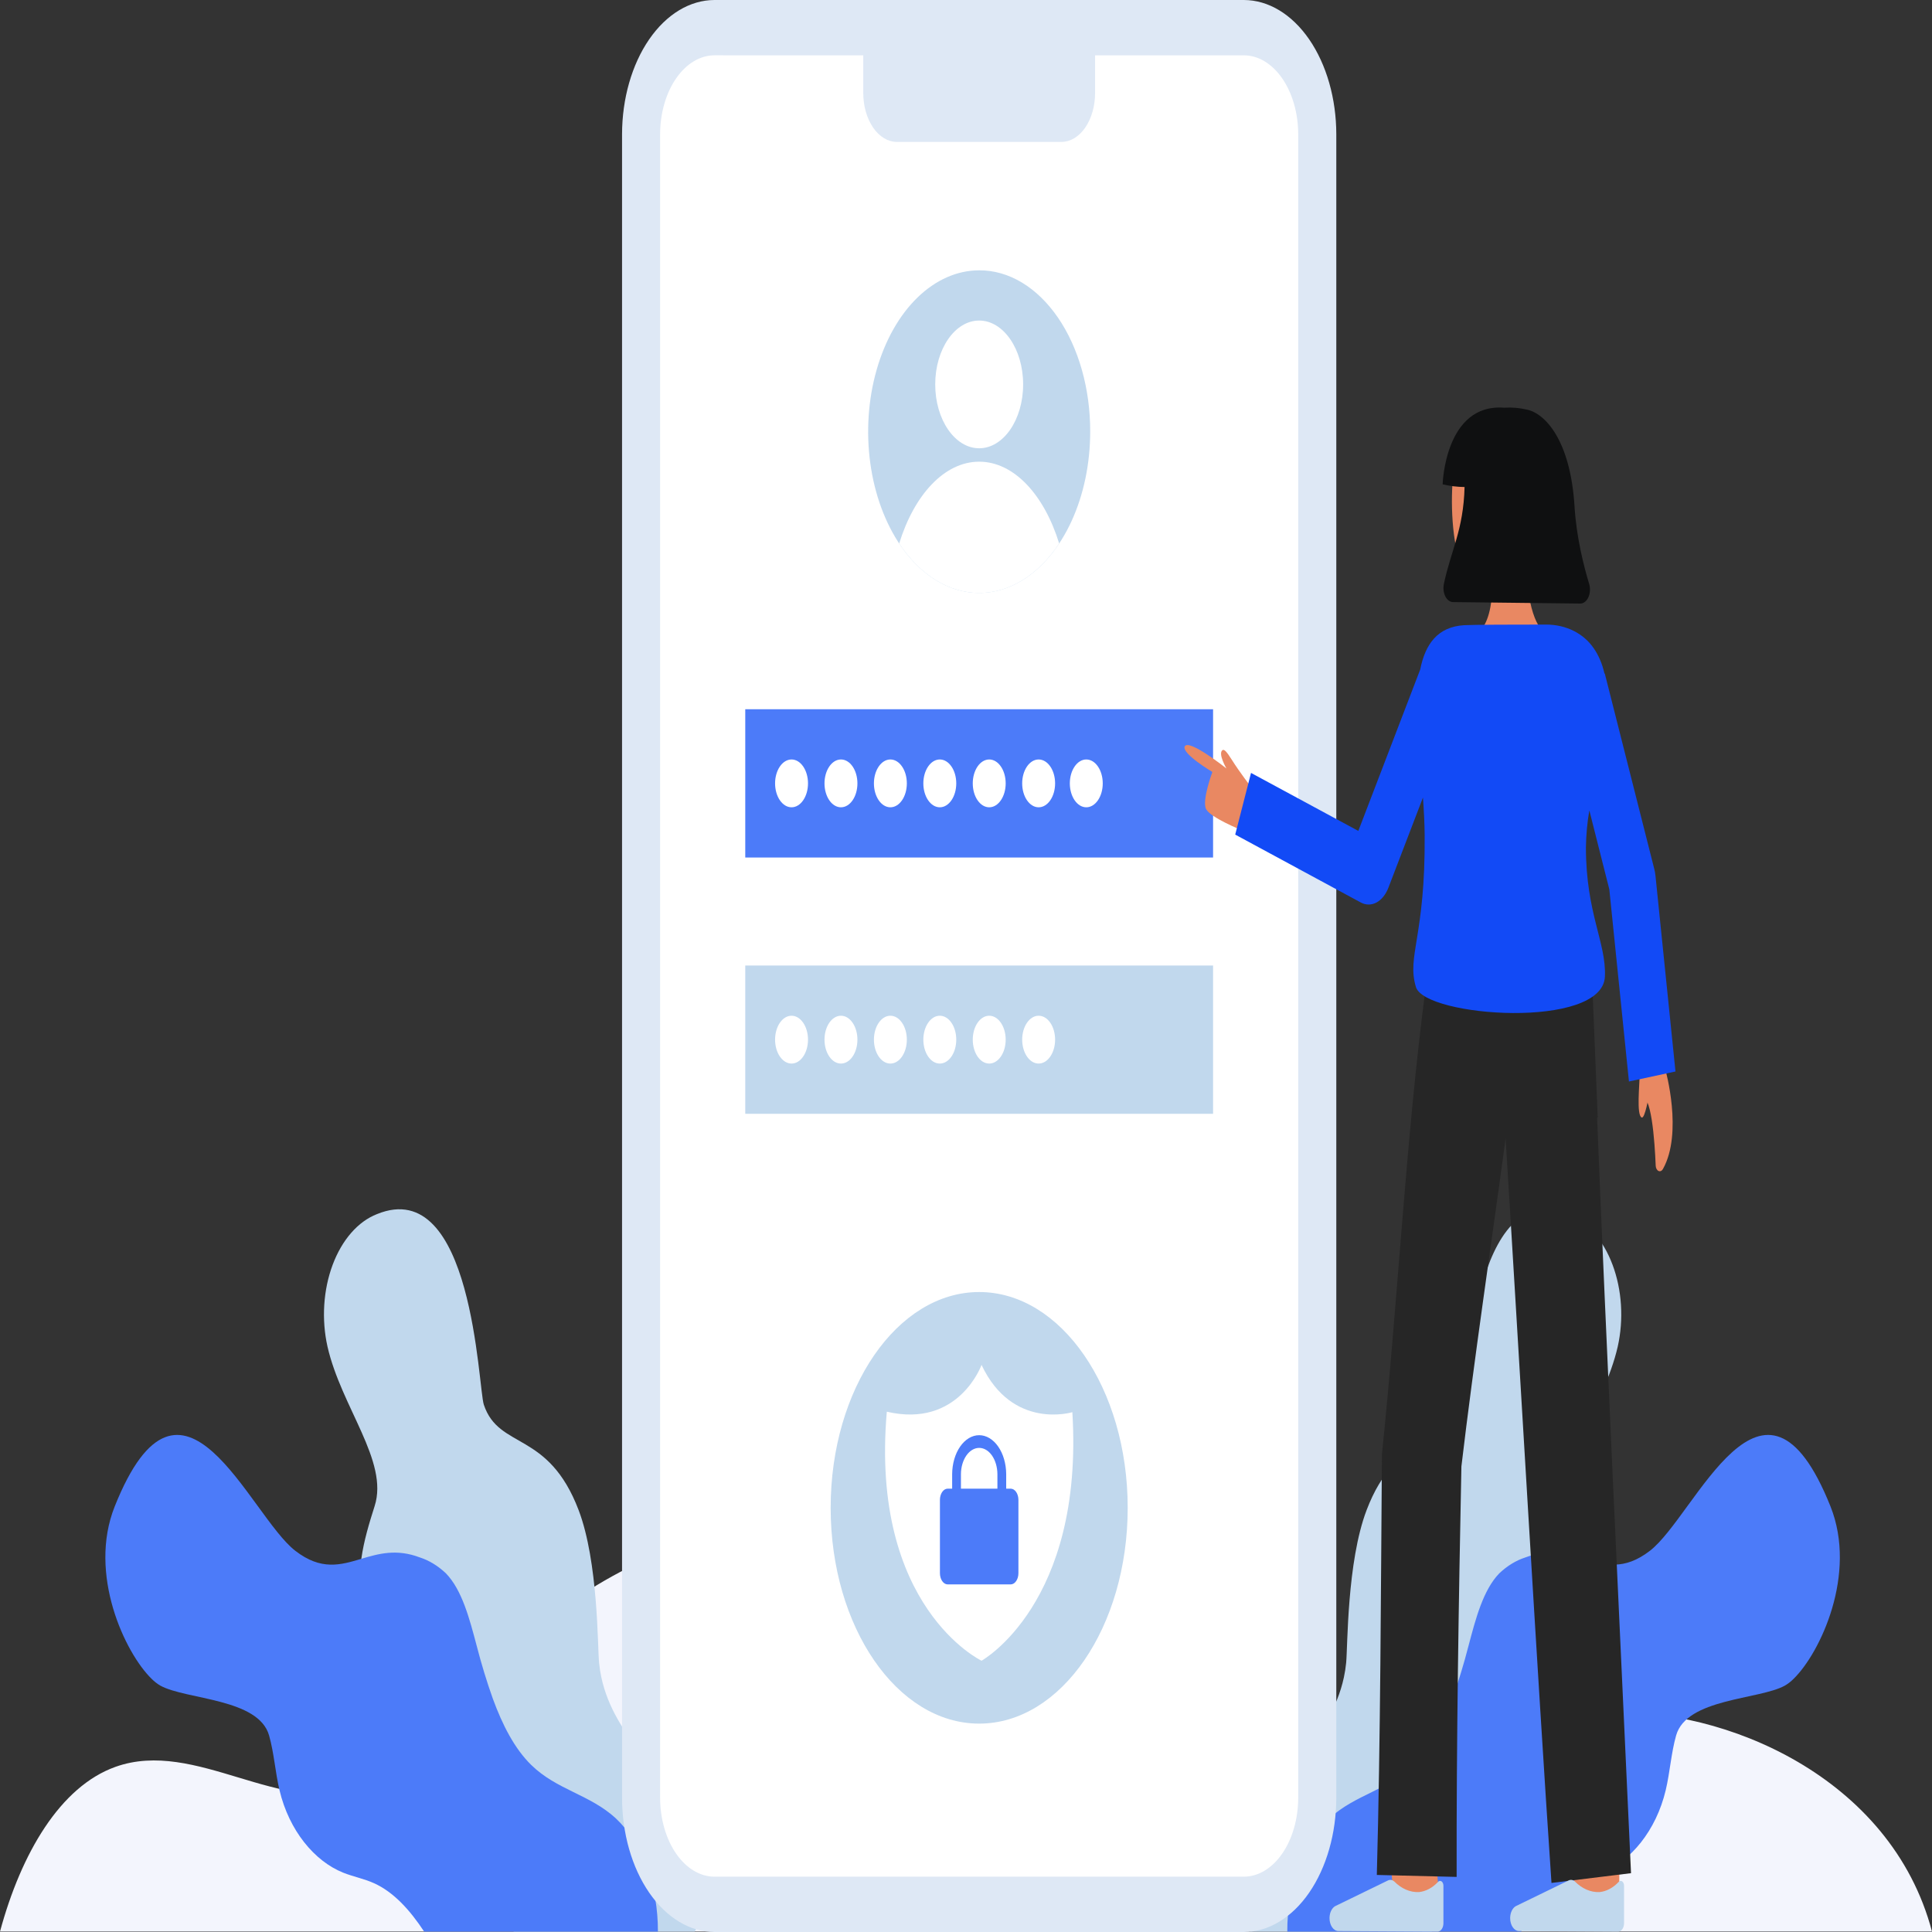<svg width="150" height="150" viewBox="0 0 150 150" fill="none" xmlns="http://www.w3.org/2000/svg">
<rect x="0" y="0" width="150" height="150" fill="#333333" stroke="none"/>
<g clip-path="url(#clip0_18_14959)">
<path d="M150.001 149.968H0C1.644 143.878 4.679 138.712 8.958 137.18C15.217 134.941 21.841 141.097 28.086 138.782C31.634 137.468 34.428 133.64 37.363 130.46C48.437 118.465 63.611 114.92 76.715 121.269C83.564 124.586 89.806 130.387 96.822 132.852C105.895 136.042 115.383 133.397 124.713 132.961C133.8 132.538 146.82 137.917 150.001 149.968Z" fill="#F3F5FD"/>
<path d="M125.603 104.539C124.531 109.257 120.831 113.45 121.937 116.92C122.357 118.239 122.779 119.619 122.973 121.028C123.099 121.868 123.12 122.734 123.035 123.585C122.637 127.26 120.27 129.7 118.069 131.601C117.934 131.718 117.796 131.837 117.659 131.956C115.574 133.772 113.39 135.862 112.72 139.213C112.348 141.074 112.512 143.065 112.358 144.99C112.212 146.759 111.799 148.459 111.147 149.968H97.093C95.846 147.97 95.95 144.612 96.899 142.257C97.916 139.736 99.632 138.023 101.182 136.159C102.52 134.548 103.825 132.608 104.336 130.243C104.417 129.869 104.477 129.485 104.515 129.097C104.639 127.817 104.572 121.278 106.099 117.254C108.461 111.039 112.291 112.569 113.462 109.063C113.911 107.719 114.298 91.214 121.759 94.263C122.487 94.546 123.167 95.04 123.759 95.718C124.35 96.395 124.841 97.24 125.2 98.201C125.56 99.163 125.781 100.22 125.85 101.31C125.92 102.4 125.835 103.498 125.603 104.539Z" fill="#C1D8ED"/>
<path d="M139.251 130.347C139.037 130.561 138.807 130.739 138.564 130.878C136.551 131.975 130.952 131.853 130.133 134.742C129.748 136.1 129.656 137.599 129.326 138.988C128.577 142.139 126.601 144.502 124.39 145.39C123.595 145.709 122.771 145.858 121.983 146.213C120.463 146.902 119.203 148.286 118.096 149.968H99.945C99.937 148.219 100.234 146.495 100.806 144.957C101.379 143.419 102.21 142.116 103.222 141.168C105.24 139.319 107.789 138.973 109.77 137.041C111.077 135.766 112.016 133.924 112.762 131.887C113.236 130.555 113.655 129.182 114.016 127.777C114.57 125.687 115.15 123.443 116.409 122.149C117.027 121.566 117.712 121.149 118.431 120.918C120.25 120.227 121.648 120.633 122.973 121.027C124.581 121.504 126.082 121.959 128.097 120.404C131.671 117.645 136.896 103.884 142.119 116.958C144.212 122.202 141.323 128.332 139.251 130.347Z" fill="#4C7BF9"/>
<path d="M25.424 104.539C26.496 109.257 30.195 113.45 29.09 116.92C28.67 118.239 28.248 119.619 28.053 121.028C27.927 121.868 27.906 122.734 27.991 123.585C28.39 127.26 30.757 129.7 32.957 131.601C33.093 131.718 33.23 131.837 33.368 131.956C35.453 133.772 37.637 135.862 38.307 139.213C38.679 141.074 38.514 143.065 38.669 144.99C38.815 146.759 39.228 148.459 39.88 149.968H53.933C55.181 147.97 55.077 144.612 54.128 142.257C53.111 139.736 51.394 138.023 49.845 136.159C48.507 134.548 47.202 132.608 46.691 130.243C46.61 129.869 46.55 129.485 46.512 129.097C46.388 127.817 46.455 121.278 44.928 117.254C42.566 111.039 38.736 112.569 37.565 109.063C37.116 107.719 36.729 91.214 29.268 94.263C28.54 94.546 27.86 95.04 27.268 95.718C26.676 96.395 26.186 97.24 25.826 98.201C25.467 99.163 25.245 100.22 25.176 101.31C25.107 102.4 25.191 103.498 25.424 104.539Z" fill="#C1D8ED"/>
<path d="M11.774 130.347C11.989 130.561 12.219 130.739 12.461 130.878C14.474 131.975 20.073 131.853 20.892 134.742C21.278 136.1 21.37 137.599 21.7 138.988C22.448 142.139 24.425 144.502 26.636 145.39C27.431 145.709 28.255 145.858 29.042 146.213C30.563 146.902 31.823 148.286 32.93 149.968H51.08C51.088 148.219 50.792 146.495 50.219 144.957C49.647 143.419 48.816 142.116 47.804 141.168C45.786 139.319 43.237 138.973 41.255 137.041C39.949 135.766 39.009 133.924 38.264 131.887C37.79 130.555 37.371 129.182 37.01 127.777C36.455 125.687 35.876 123.443 34.616 122.149C33.999 121.566 33.314 121.149 32.595 120.918C30.776 120.227 29.377 120.633 28.052 121.027C26.445 121.504 24.944 121.959 22.929 120.404C19.355 117.645 14.129 103.884 8.907 116.958C6.814 122.202 9.703 128.332 11.774 130.347Z" fill="#4C7BF9"/>
<path d="M96.573 2.147H55.472C52.325 2.147 49.773 5.855 49.773 10.427V139.573C49.773 144.146 52.325 147.853 55.472 147.853H96.573C99.721 147.853 102.272 144.146 102.272 139.573V10.427C102.272 5.855 99.721 2.147 96.573 2.147Z" fill="white"/>
<path d="M96.573 150H55.472C53.57 149.997 51.746 148.897 50.4 146.942C49.055 144.987 48.298 142.337 48.296 139.573V10.427C48.298 7.663 49.055 5.013 50.4 3.058C51.746 1.103 53.57 0.003 55.472 0L96.573 0C98.476 0.003 100.3 1.103 101.646 3.058C102.991 5.013 103.748 7.663 103.75 10.427V139.573C103.748 142.337 102.991 144.987 101.646 146.942C100.3 148.897 98.476 149.997 96.573 150ZM55.472 4.294C54.353 4.296 53.28 4.943 52.489 6.092C51.697 7.242 51.252 8.801 51.251 10.427V139.573C51.252 141.199 51.697 142.757 52.489 143.907C53.28 145.056 54.353 145.703 55.471 145.705H96.573C97.692 145.703 98.764 145.056 99.556 143.907C100.347 142.757 100.792 141.199 100.793 139.573V10.427C100.792 8.801 100.347 7.243 99.556 6.093C98.764 4.944 97.692 4.297 96.573 4.295L55.472 4.294Z" fill="#DEE8F5"/>
<path d="M67.024 2.147H85.022V7.221C85.022 7.72 84.955 8.214 84.823 8.675C84.692 9.135 84.499 9.554 84.257 9.907C84.014 10.259 83.726 10.539 83.409 10.73C83.091 10.921 82.751 11.019 82.408 11.019H69.637C68.944 11.019 68.279 10.619 67.789 9.907C67.299 9.194 67.023 8.228 67.023 7.221V2.147H67.024Z" fill="#DEE8F5"/>
<path d="M84.643 33.513C84.642 35.99 84.137 38.411 83.19 40.471C82.242 42.53 80.896 44.135 79.321 45.083C77.746 46.03 76.013 46.278 74.341 45.795C72.668 45.311 71.133 44.118 69.927 42.367C68.722 40.615 67.901 38.383 67.569 35.954C67.236 33.525 67.407 31.006 68.06 28.718C68.712 26.43 69.817 24.474 71.235 23.098C72.653 21.722 74.319 20.988 76.024 20.988C77.157 20.982 78.28 21.302 79.328 21.929C80.375 22.556 81.327 23.479 82.129 24.643C82.93 25.807 83.564 27.191 83.996 28.713C84.427 30.235 84.647 31.867 84.643 33.513Z" fill="#C1D8ED"/>
<path d="M76.023 34.804C77.908 34.804 79.436 32.584 79.436 29.845C79.436 27.107 77.908 24.887 76.023 24.887C74.138 24.887 72.61 27.107 72.61 29.845C72.61 32.584 74.138 34.804 76.023 34.804Z" fill="white"/>
<path d="M82.234 42.196C81.43 43.411 80.466 44.377 79.399 45.037C78.332 45.698 77.183 46.038 76.024 46.038C74.864 46.038 73.716 45.699 72.648 45.039C71.581 44.379 70.616 43.413 69.812 42.198C70.974 38.424 73.321 35.845 76.024 35.845C78.727 35.845 81.072 38.422 82.234 42.196Z" fill="white"/>
<path d="M94.183 55.065H57.862V66.577H94.183V55.065Z" fill="#4C7BF9"/>
<path d="M94.183 74.962H57.862V86.474H94.183V74.962Z" fill="#C1D8ED"/>
<path d="M119.829 49.021C119.829 49.021 118.482 48.181 118.482 43.039L115.775 42.639C115.775 42.639 116.333 47.182 115.066 48.795L119.829 49.021Z" fill="#E98862"/>
<path d="M119.884 40.879C119.787 42.451 119.288 43.987 118.375 44.599C117.384 45.313 116.287 45.663 115.18 45.619C112.241 45.619 112.274 35.905 113.554 33.865C114.835 31.826 118.97 32.529 119.641 35.603C119.988 37.195 119.976 39.383 119.884 40.879Z" fill="#E98862"/>
<path d="M115.621 40.185C115.755 40.185 115.863 40.027 115.863 39.832C115.863 39.637 115.755 39.48 115.621 39.48C115.487 39.48 115.378 39.637 115.378 39.832C115.378 40.027 115.487 40.185 115.621 40.185Z" fill="#124AF6"/>
<path d="M116.097 39.133C116.091 39.133 116.086 39.133 116.08 39.132L115.436 38.986C115.42 38.983 115.406 38.976 115.392 38.965C115.379 38.954 115.367 38.939 115.358 38.921C115.349 38.903 115.342 38.883 115.338 38.862C115.335 38.84 115.334 38.818 115.336 38.795C115.339 38.773 115.344 38.752 115.352 38.734C115.36 38.715 115.371 38.698 115.383 38.685C115.396 38.673 115.41 38.664 115.425 38.659C115.44 38.654 115.455 38.654 115.471 38.658L116.115 38.804C116.143 38.811 116.169 38.832 116.187 38.865C116.204 38.898 116.213 38.939 116.211 38.98C116.209 39.022 116.196 39.061 116.175 39.089C116.154 39.118 116.127 39.133 116.098 39.134L116.097 39.133Z" fill="#124AF6"/>
<path d="M113.717 41.328C113.717 41.724 113.826 42.105 114.019 42.385C114.212 42.665 114.473 42.823 114.746 42.823C115.019 42.823 115.281 42.665 115.474 42.385C115.667 42.105 115.775 41.724 115.775 41.328C115.78 40.938 115.677 40.562 115.491 40.281C115.304 40.001 115.049 39.84 114.781 39.833C114.769 39.833 114.758 39.833 114.746 39.833C114.013 39.885 113.717 40.502 113.717 41.328Z" fill="#E98862"/>
<path d="M113.709 37.812C113.138 37.806 112.569 37.736 112.006 37.604C112.006 37.604 112.178 31.296 116.789 31.655C117.388 31.616 117.988 31.667 118.579 31.809C119.965 32.117 121.93 34.176 122.247 39.328C122.392 41.692 122.953 43.92 123.381 45.331C123.432 45.496 123.453 45.677 123.443 45.858C123.433 46.039 123.392 46.213 123.324 46.365C123.256 46.517 123.164 46.641 123.054 46.728C122.944 46.815 122.822 46.86 122.697 46.86L112.819 46.746C112.702 46.746 112.587 46.706 112.482 46.63C112.378 46.554 112.287 46.443 112.218 46.307C112.148 46.171 112.101 46.013 112.081 45.846C112.061 45.679 112.068 45.507 112.101 45.345C112.639 42.759 113.622 41.175 113.709 37.812Z" fill="#0F1011"/>
<path d="M96.36 64.437C96.36 64.437 93.982 63.479 93.64 62.818C93.299 62.158 94.129 59.935 94.129 59.935C94.129 59.935 91.751 58.52 91.979 57.962C92.25 57.303 95.219 59.662 95.219 59.662C95.219 59.662 94.573 58.553 94.89 58.26C95.02 58.138 95.189 58.27 95.671 59.039C96.221 59.916 97.172 61.159 97.172 61.159L96.36 64.437Z" fill="#E98862"/>
<path d="M108.193 147.336C107.823 142.806 107.823 142.34 107.823 142.187H111.34C111.34 142.171 111.34 142.151 111.34 142.127C111.352 142.505 111.53 144.812 111.687 146.733L108.193 147.336Z" fill="#E98862"/>
<path d="M122.208 147.947C122.208 147.947 122.196 142.655 122.196 142.187H125.713C125.713 142.653 125.725 147.929 125.725 147.929L122.208 147.947Z" fill="#E98862"/>
<path d="M127.302 83.44C127.302 84.166 127.038 86.59 127.462 86.763C127.716 86.867 128.016 85.06 128.016 85.06" fill="#E98862"/>
<path d="M129.303 83.059C129.303 83.059 130.687 87.954 129.108 90.766C129.068 90.837 129.014 90.89 128.953 90.916C128.892 90.942 128.827 90.941 128.766 90.912C128.706 90.884 128.652 90.83 128.613 90.757C128.574 90.683 128.552 90.595 128.548 90.503C128.471 88.607 128.208 84.713 127.348 85.167V82.11" fill="#E98862"/>
<path d="M125.214 114.727C124.875 107.091 124.288 94.282 124 86.766H124.047L123.552 74.672L110.81 75.814L110.679 77.111L110.634 77.092C109.141 88.593 108.504 101.312 107.293 112.896C107.208 123.63 107.185 134.862 106.896 145.57L113.093 145.723C113.073 135.263 113.251 124.328 113.463 113.851C114.435 105.638 115.799 96.525 116.894 88.402C117.885 104.227 119.362 130.152 120.457 146.191L126.632 145.433L125.214 114.727Z" fill="#262626"/>
<path d="M117.932 149.924C117.842 149.923 117.753 149.897 117.669 149.846C117.586 149.795 117.51 149.721 117.447 149.628C117.383 149.535 117.333 149.424 117.299 149.303C117.264 149.181 117.247 149.051 117.248 148.92C117.248 148.895 117.248 148.871 117.25 148.847C117.26 148.657 117.307 148.475 117.386 148.323C117.465 148.171 117.572 148.055 117.695 147.988L121.789 145.996C121.868 145.958 121.952 145.945 122.035 145.958C122.118 145.972 122.198 146.011 122.27 146.073C122.832 146.641 123.506 146.931 124.19 146.901C124.724 146.846 125.236 146.574 125.668 146.117C125.706 146.071 125.752 146.043 125.8 146.034C125.849 146.025 125.899 146.037 125.943 146.068C125.987 146.098 126.025 146.147 126.051 146.207C126.077 146.267 126.091 146.337 126.091 146.409V149.317C126.091 149.49 126.044 149.656 125.96 149.778C125.876 149.9 125.761 149.969 125.642 149.969H125.641L117.932 149.924Z" fill="#C1D8ED"/>
<path d="M103.908 149.924C103.818 149.923 103.729 149.897 103.645 149.846C103.562 149.795 103.486 149.721 103.423 149.628C103.359 149.535 103.309 149.424 103.275 149.303C103.241 149.181 103.223 149.051 103.224 148.92C103.224 148.895 103.224 148.871 103.226 148.847C103.236 148.657 103.283 148.475 103.362 148.323C103.441 148.171 103.548 148.055 103.671 147.988L107.765 145.996C107.844 145.958 107.928 145.945 108.011 145.958C108.094 145.972 108.174 146.011 108.246 146.073C108.809 146.641 109.482 146.931 110.166 146.901C110.7 146.846 111.212 146.574 111.644 146.117C111.682 146.071 111.728 146.043 111.777 146.034C111.825 146.025 111.875 146.037 111.919 146.068C111.964 146.098 112.001 146.147 112.027 146.207C112.053 146.267 112.067 146.337 112.067 146.409V149.317C112.067 149.49 112.02 149.656 111.936 149.778C111.852 149.9 111.738 149.969 111.619 149.969H111.617L103.908 149.924Z" fill="#C1D8ED"/>
<path d="M128.532 68.002C128.514 67.823 128.483 67.647 128.44 67.476L124.595 52.288L124.572 52.301C124.405 51.553 124.117 50.874 123.731 50.322C122.966 49.211 121.641 48.491 120.027 48.491C117.625 48.491 114.344 48.499 113.671 48.54C111.617 48.668 110.656 50.006 110.264 51.982L105.46 64.512L97.129 60.009L95.902 64.798L105.648 70.067C106.042 70.28 106.475 70.281 106.87 70.07C107.264 69.859 107.593 69.45 107.797 68.916L110.478 61.923C110.549 62.917 110.602 63.894 110.61 64.825C110.674 72.726 109.206 74.214 109.93 76.629C110.632 78.972 124.421 79.946 124.605 75.823C124.722 73.2 123.131 70.909 123.131 65.797C123.145 64.825 123.233 63.859 123.395 62.916L124.947 69.05L126.471 83.968L130.084 83.19L128.532 68.002Z" fill="#124AF6"/>
<path d="M76.023 133.821C82.391 133.821 87.554 126.32 87.554 117.067C87.554 107.814 82.391 100.313 76.023 100.313C69.654 100.313 64.492 107.814 64.492 117.067C64.492 126.32 69.654 133.821 76.023 133.821Z" fill="#C1D8ED"/>
<path d="M68.852 109.604C67.529 124.797 76.206 128.938 76.206 128.938C76.206 128.938 84.173 124.533 83.257 109.641C83.257 109.641 78.608 111.063 76.206 105.971C76.206 105.971 74.44 110.907 68.852 109.604Z" fill="white"/>
<path d="M78.469 115.58H78.121V114.449C78.116 113.645 77.893 112.877 77.5 112.311C77.107 111.745 76.576 111.428 76.023 111.428C75.469 111.428 74.939 111.745 74.546 112.311C74.153 112.877 73.93 113.645 73.925 114.449V115.58H73.576C73.417 115.58 73.264 115.672 73.152 115.835C73.039 115.999 72.976 116.221 72.976 116.452V122.139C72.976 122.371 73.039 122.593 73.152 122.756C73.264 122.92 73.417 123.012 73.576 123.012H78.469C78.629 123.012 78.781 122.92 78.894 122.756C79.007 122.593 79.07 122.371 79.07 122.139V116.452C79.07 116.338 79.054 116.224 79.024 116.118C78.994 116.012 78.95 115.916 78.894 115.835C78.838 115.754 78.772 115.69 78.699 115.646C78.626 115.602 78.548 115.58 78.469 115.58ZM74.607 114.449C74.611 113.907 74.762 113.39 75.027 113.008C75.292 112.627 75.65 112.414 76.023 112.414C76.396 112.414 76.754 112.627 77.019 113.008C77.284 113.39 77.435 113.907 77.439 114.449V115.58H74.607V114.449Z" fill="#4C7BF9"/>
<path d="M61.455 62.678C62.161 62.678 62.733 61.847 62.733 60.822C62.733 59.796 62.161 58.965 61.455 58.965C60.749 58.965 60.177 59.796 60.177 60.822C60.177 61.847 60.749 62.678 61.455 62.678Z" fill="white"/>
<path d="M65.292 62.678C65.998 62.678 66.57 61.847 66.57 60.822C66.57 59.796 65.998 58.965 65.292 58.965C64.586 58.965 64.014 59.796 64.014 60.822C64.014 61.847 64.586 62.678 65.292 62.678Z" fill="white"/>
<path d="M69.129 62.678C69.835 62.678 70.407 61.847 70.407 60.822C70.407 59.796 69.835 58.965 69.129 58.965C68.423 58.965 67.851 59.796 67.851 60.822C67.851 61.847 68.423 62.678 69.129 62.678Z" fill="white"/>
<path d="M72.966 62.678C73.672 62.678 74.244 61.847 74.244 60.822C74.244 59.796 73.672 58.965 72.966 58.965C72.26 58.965 71.688 59.796 71.688 60.822C71.688 61.847 72.26 62.678 72.966 62.678Z" fill="white"/>
<path d="M76.803 62.678C77.509 62.678 78.081 61.847 78.081 60.822C78.081 59.796 77.509 58.965 76.803 58.965C76.097 58.965 75.525 59.796 75.525 60.822C75.525 61.847 76.097 62.678 76.803 62.678Z" fill="white"/>
<path d="M80.64 62.678C81.346 62.678 81.918 61.847 81.918 60.822C81.918 59.796 81.346 58.965 80.64 58.965C79.934 58.965 79.362 59.796 79.362 60.822C79.362 61.847 79.934 62.678 80.64 62.678Z" fill="white"/>
<path d="M84.339 62.678C85.045 62.678 85.617 61.847 85.617 60.822C85.617 59.796 85.045 58.965 84.339 58.965C83.634 58.965 83.061 59.796 83.061 60.822C83.061 61.847 83.634 62.678 84.339 62.678Z" fill="white"/>
<path d="M61.455 82.575C62.161 82.575 62.733 81.743 62.733 80.718C62.733 79.693 62.161 78.861 61.455 78.861C60.749 78.861 60.177 79.693 60.177 80.718C60.177 81.743 60.749 82.575 61.455 82.575Z" fill="white"/>
<path d="M65.292 82.575C65.998 82.575 66.57 81.743 66.57 80.718C66.57 79.693 65.998 78.861 65.292 78.861C64.586 78.861 64.014 79.693 64.014 80.718C64.014 81.743 64.586 82.575 65.292 82.575Z" fill="white"/>
<path d="M69.129 82.575C69.835 82.575 70.407 81.743 70.407 80.718C70.407 79.693 69.835 78.861 69.129 78.861C68.423 78.861 67.851 79.693 67.851 80.718C67.851 81.743 68.423 82.575 69.129 82.575Z" fill="white"/>
<path d="M72.966 82.575C73.672 82.575 74.244 81.743 74.244 80.718C74.244 79.693 73.672 78.861 72.966 78.861C72.26 78.861 71.688 79.693 71.688 80.718C71.688 81.743 72.26 82.575 72.966 82.575Z" fill="white"/>
<path d="M76.803 82.575C77.509 82.575 78.081 81.743 78.081 80.718C78.081 79.693 77.509 78.861 76.803 78.861C76.097 78.861 75.525 79.693 75.525 80.718C75.525 81.743 76.097 82.575 76.803 82.575Z" fill="white"/>
<path d="M80.64 82.575C81.346 82.575 81.918 81.743 81.918 80.718C81.918 79.693 81.346 78.861 80.64 78.861C79.934 78.861 79.362 79.693 79.362 80.718C79.362 81.743 79.934 82.575 80.64 82.575Z" fill="white"/>
</g>
<defs>
<clipPath id="clip0_18_14959">
<rect width="150" height="150" fill="white"/>
</clipPath>
</defs>
</svg>
